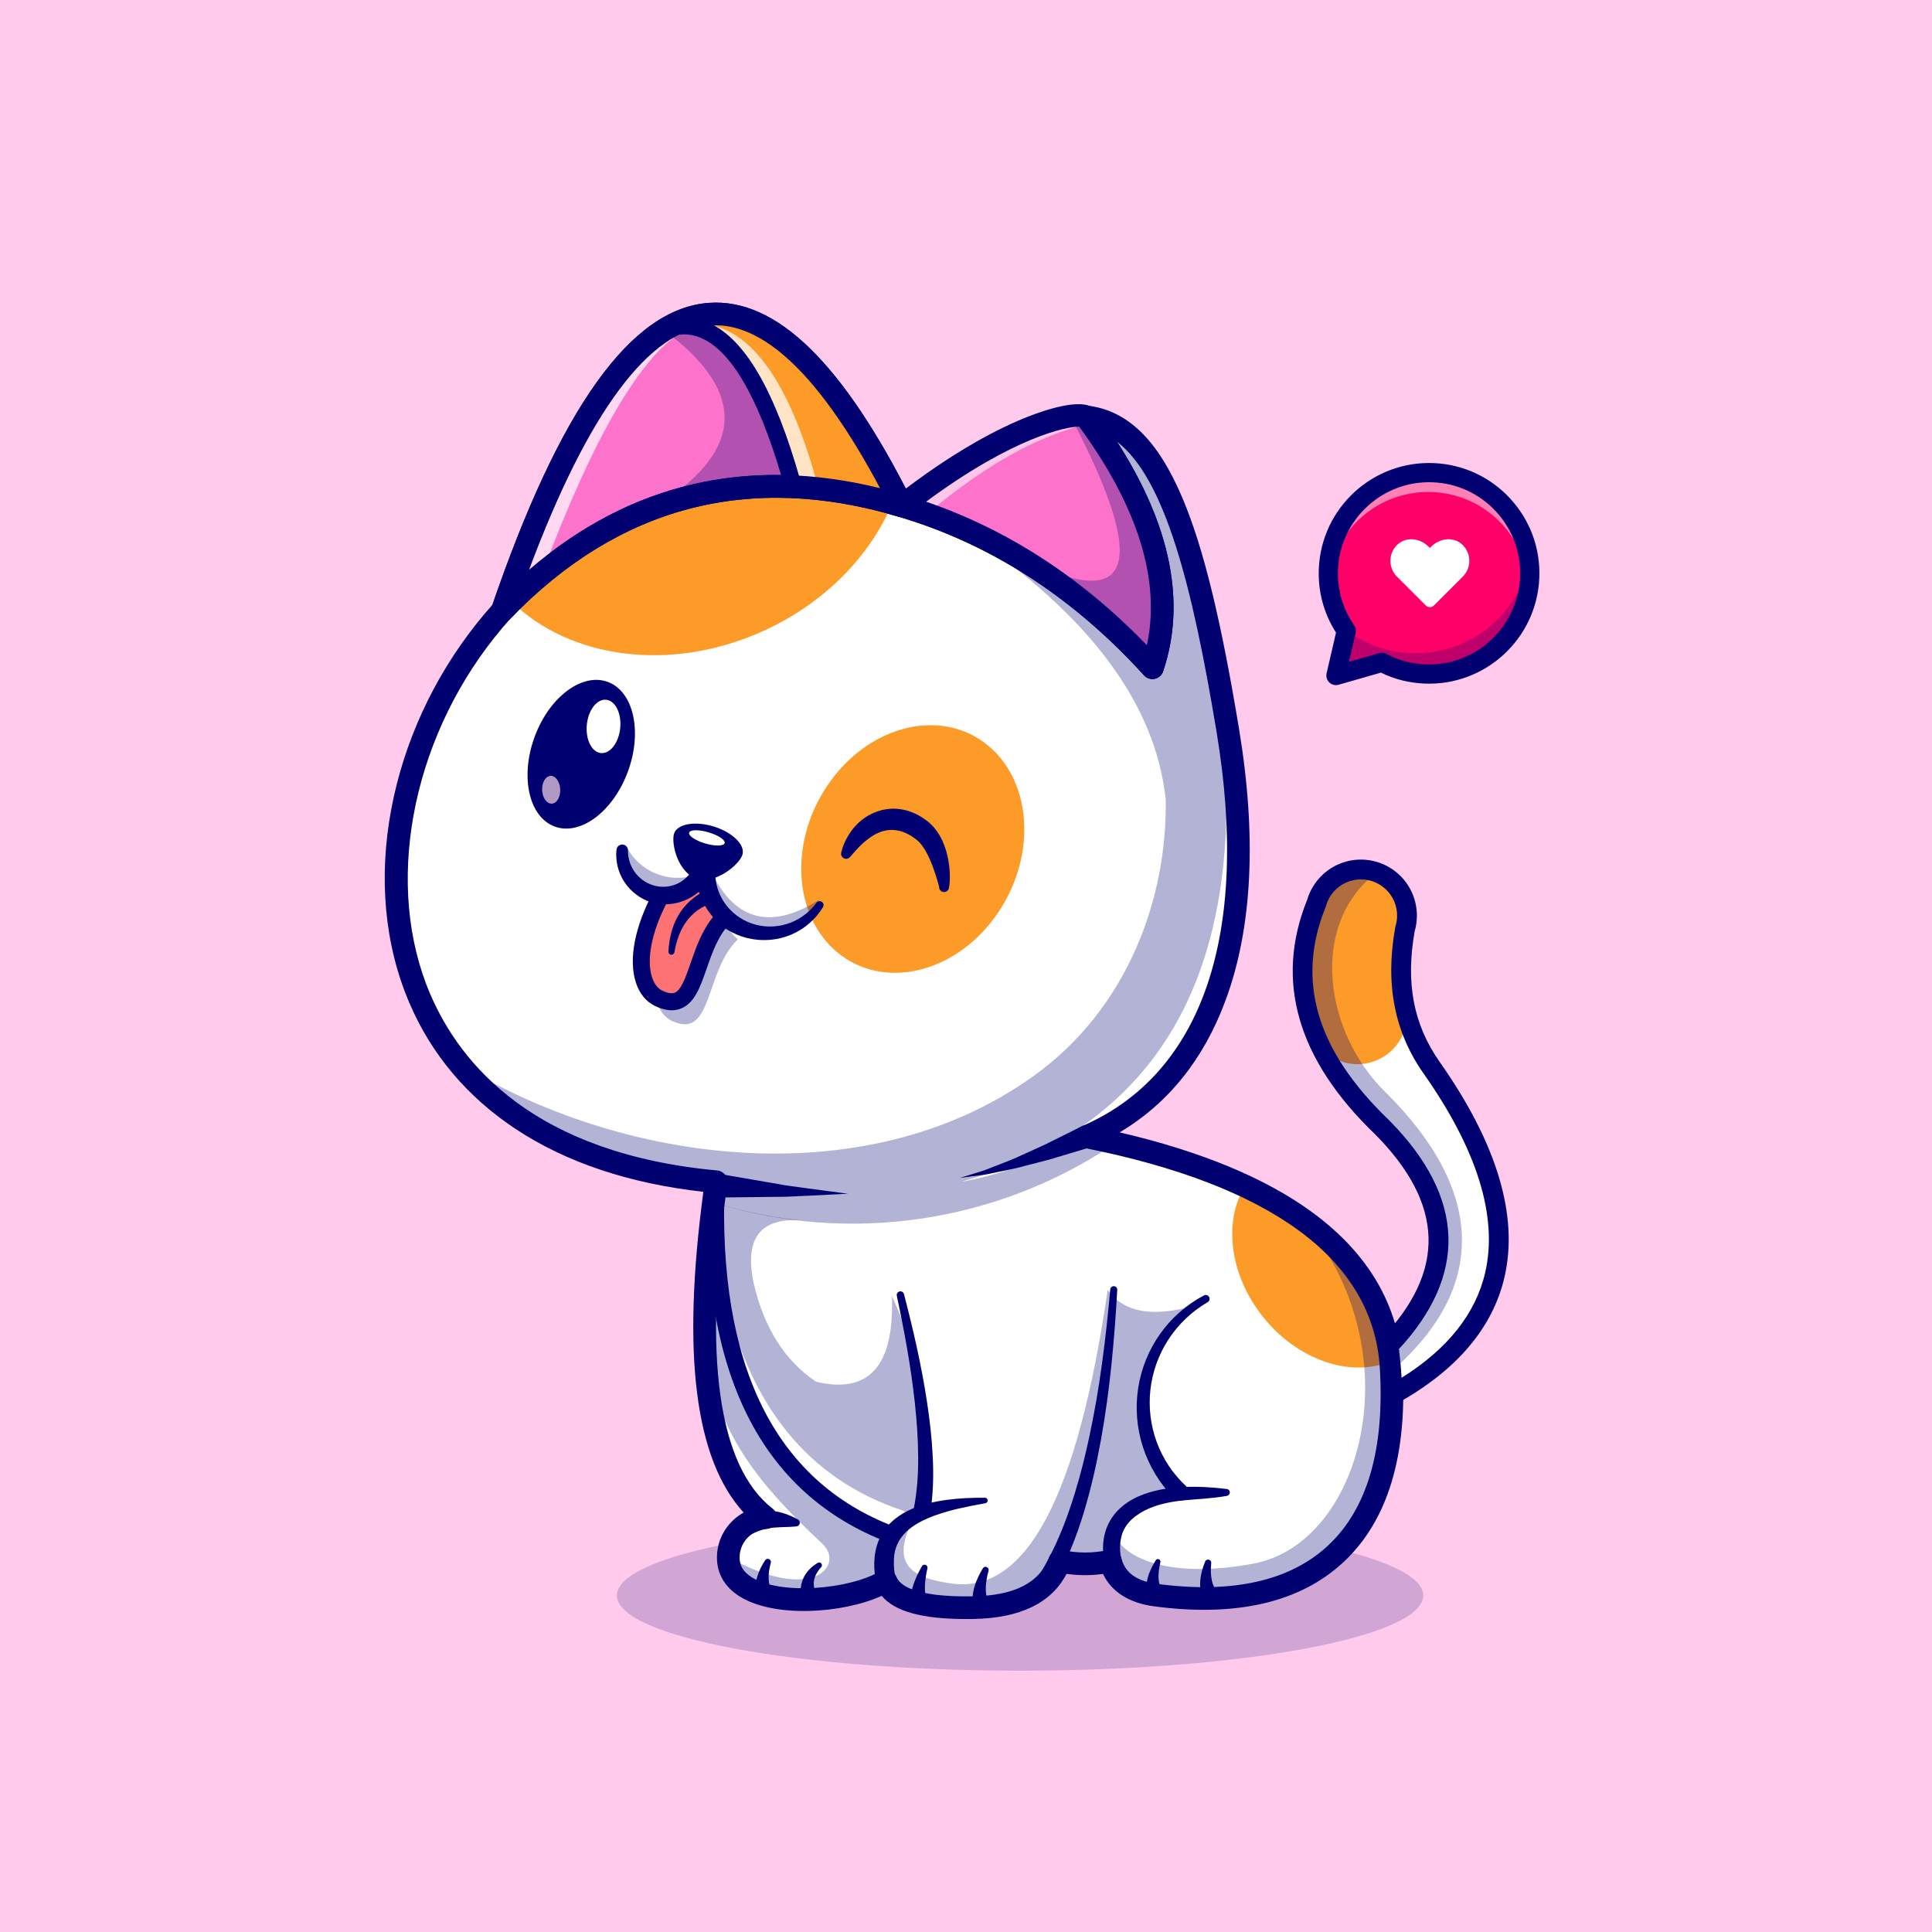 <?xml version="1.0" encoding="utf-8"?>
<!-- Generator: Adobe Illustrator 27.5.0, SVG Export Plug-In . SVG Version: 6.00 Build 0)  -->
<svg version="1.1" id="Layer_1" xmlns="http://www.w3.org/2000/svg" xmlns:xlink="http://www.w3.org/1999/xlink" x="0px" y="0px"
	 viewBox="0 0 4000 4000" style="enable-background:new 0 0 4000 4000;" xml:space="preserve">
<g>
	<g>
		<g>
			<rect style="fill:#FFCAEC;" width="4000" height="4000"/>
		</g>
	</g>
	<g>
		<g>
			<g style="opacity:0.18;">
				<g>
					<path style="fill-rule:evenodd;clip-rule:evenodd;fill:#000071;" d="M2111.899,3147.555
						c460.989,0,834.702,69.711,834.702,155.703c0,86.003-373.713,155.715-834.702,155.715
						c-461.001,0-834.702-69.711-834.702-155.715C1277.197,3217.267,1650.897,3147.555,2111.899,3147.555"/>
				</g>
			</g>
			<g>
				<g>
					<path style="fill-rule:evenodd;clip-rule:evenodd;fill:#FFFFFF;" d="M1585.452,3142.159
						c-120.815-94.076-155.046-325.897-102.677-695.479C354.262,2342.381,818.077,855.028,1748.038,1019.318
						c248.003,43.818,460.178,167.329,637.886,363.166c51.607-153.27,5.808-326.422-137.371-519.455
						c151.469,18.236,225.534,238.318,293.694,650.504c74.291,449.304-47.337,734.231-293.682,839.997
						c385.84,76.343,616.74,233.213,631.589,476.864c21.646,355.535-161.689,515.424-487.896,472.083
						c-53.097-7.062-83.869-32.357-93.148-70.273c-34.599,7.372-70.378,7.372-104.99,0c-23.734,63.356-83.749,94.77-179.999,96.296
						c-104.858,1.671-164.85-16.065-180.009-55.268c-94.137,56.045-336.297,62.342-325.98-55.899
						C1511.686,3176.568,1544.592,3144.58,1585.452,3142.159z"/>
				</g>
			</g>
			<g>
				<g>
					<path style="fill-rule:evenodd;clip-rule:evenodd;fill:#FC9B28;" d="M2577.681,2455.624
						c180.964,85.061,287.16,205.377,301.542,362.702c-82.281,34.885-193.426-1.776-265.643-93.541
						C2544.967,2637.577,2533.004,2527.913,2577.681,2455.624"/>
				</g>
			</g>
			<g>
				<g>
					<path style="fill:#000071;" d="M2000.873,3352.057c-91.196,0-148.076-15.439-175.425-47.988
						c-82.261,37.158-223.076,45.713-293.936,1.245c-33.862-21.25-50.024-52.378-46.738-90.015
						c3.135-36.035,24.634-67.046,54.893-83.691c-101.006-110.498-128.32-328.672-83.433-664.067
						c-152.993-17.148-283.34-60.659-387.72-129.482c-100.835-66.479-175.244-154.658-221.152-262.085
						c-51.148-119.678-64.014-258.362-37.212-401.062c25.977-138.301,87.1-271.118,176.768-384.092
						c87.891-110.732,199.805-196.694,323.638-248.591c138.115-57.883,286.68-73.364,441.558-46.001
						c235.981,41.694,445.171,155.913,622.353,339.683c29.272-135.628-19.292-289.775-144.746-458.911
						c-5.581-7.524-6.147-17.646-1.445-25.747c4.707-8.098,13.789-12.622,23.081-11.504c83.32,10.032,145.884,70.94,196.885,191.68
						c43.242,102.366,79.37,249.873,117.139,478.281c36.802,222.566,27.471,411.238-27.739,560.771
						c-45.132,122.256-118.838,214.15-219.57,273.999c168.599,39.204,302.705,94.878,399.297,165.85
						c115.85,85.122,178.496,192.329,186.191,318.643c11.152,183.12-29.946,319.497-122.144,405.342
						c-89.507,83.35-221.479,114.092-392.251,91.411c-51.626-6.87-88.291-30.381-105.493-67.031
						c-25.142,3.438-50.43,3.369-75.571-0.205c-31.187,60.498-96.196,91.914-193.608,93.462
						C2009.872,3352.023,2005.331,3352.057,2000.873,3352.057z M1834.111,3249.786c2.578,0,5.161,0.425,7.651,1.284
						c6.528,2.251,11.729,7.266,14.219,13.706c6.138,15.879,34.844,42.344,157.769,40.278
						c86.67-1.377,138.491-27.896,158.413-81.079c4.072-10.869,15.459-17.109,26.846-14.707c31.587,6.729,63.628,6.729,95.215,0
						c12.417-2.656,24.653,5.054,27.666,17.363c7.188,29.375,31.899,47.075,73.457,52.603
						c156.211,20.762,275.352-5.903,354.111-79.243c81.45-75.84,117.549-199.712,107.295-368.169
						c-6.812-111.758-63.052-207.212-167.153-283.701c-103.101-75.757-253.018-133.486-445.586-171.587
						c-10.083-1.997-17.69-10.322-18.77-20.542s4.624-19.951,14.067-24.009c249.575-107.148,348.945-396.457,279.8-814.624
						c-50.269-304.006-106.802-526.177-206.382-602.815c111.279,173.291,143.389,332.942,95.415,475.422
						c-2.651,7.881-9.282,13.767-17.422,15.469c-8.164,1.714-16.577-1.038-22.163-7.195
						c-176.025-193.987-386.172-313.706-624.604-355.833c-278.677-49.226-541.211,51.934-720.298,277.566
						c-174.326,219.634-227.842,516.04-133.169,737.566c63.096,147.642,217.446,330.947,594.448,365.791
						c6.392,0.591,12.256,3.774,16.235,8.809c3.98,5.034,5.723,11.479,4.824,17.832c-50.864,358.921-19.282,585.581,93.867,673.687
						c7.7,5.996,10.879,16.138,7.983,25.459s-11.26,15.874-21.006,16.45c-29.033,1.719-52.822,24.849-55.347,53.804
						c-1.724,19.771,6.201,34.453,24.946,46.216c60.234,37.793,203.042,24.79,265.674-12.5
						C1825.785,3250.9,1829.936,3249.786,1834.111,3249.786z"/>
				</g>
			</g>
			<g style="opacity:0.3;">
				<g>
					<path style="fill-rule:evenodd;clip-rule:evenodd;fill:#000071;" d="M1395.617,1900.907
						c-59.074,109.606-47.994,192.295-4.463,212.783c85.324,40.158,67.149-102.342,136.286-168.702
						c-25.987-23.578-42.076-57.237-42.887-93.981C1468.083,1885.057,1432.268,1904.534,1395.617,1900.907"/>
				</g>
			</g>
			<g>
				<g>
					<path style="fill-rule:evenodd;clip-rule:evenodd;fill:#FC9B28;" d="M1058.496,1244.803
						c164.994-171.577,405.435-275.673,689.542-225.485c33.835,5.974,67.005,13.451,99.504,22.374
						c-45.501,108.329-138.873,206.081-266.024,264.151C1389.151,1393.72,1178.693,1363.713,1058.496,1244.803"/>
				</g>
			</g>
			<g>
				<g>
					<path style="fill-rule:evenodd;clip-rule:evenodd;fill:#FC9B28;" d="M2037.176,1536.946
						c98.167,71.837,111.753,228.934,30.354,350.897c-81.389,121.985-226.94,162.632-325.11,90.798
						c-98.167-71.836-111.753-228.922-30.366-350.885C1793.443,1505.771,1938.996,1465.112,2037.176,1536.946"/>
				</g>
			</g>
			<g>
				<g>
					<path style="fill:#000071;" d="M2538.467,3097.349c-30.488,5.266-59.683,6.238-88.411,9.033
						c-28.53,2.93-56.768,8.936-80.425,21.064c-5.84,3.066-11.443,6.421-16.504,10.195l-3.86,2.754l-3.538,3.025
						c-2.488,1.912-4.451,4.224-6.658,6.343c-8.235,8.899-14.141,19.326-17.224,30.896c-2.925,11.587-3.794,24.163-2.078,37.104
						c1.643,12.917,5.427,25.996,10.388,38.911l0.513,1.338c3.479,9.055-1.042,19.216-10.098,22.693
						c-8.909,3.423-18.896-0.92-22.529-9.683c-6.26-15.139-10.994-31.201-13.13-47.996c-2.246-16.726-1.401-34.382,3.445-51.235
						c4.814-16.841,14.133-32.463,26.099-44.749c12.056-12.275,26.328-21.489,41.138-28.269
						c29.829-13.464,61.37-18.23,92.246-20.039c30.979-1.528,61.694,0.386,92.009,4.021c3.962,0.474,6.787,4.07,6.313,8.03
						c-0.388,3.245-2.871,5.728-5.933,6.26L2538.467,3097.349z"/>
				</g>
			</g>
			<g>
				<g>
					<path style="fill:#000071;" d="M2500.381,2695.962c-32.703,19.014-60.681,45.657-81.111,77.043
						c-20.476,31.365-33.35,67.385-37.463,104.233c-4.148,36.848,0.471,74.434,13.232,108.848
						c12.717,34.438,33.533,65.608,60.12,90.366c7.109,6.621,7.507,17.751,0.886,24.863c-6.621,7.109-17.751,7.505-24.861,0.884
						c-0.161-0.149-0.32-0.3-0.471-0.454l-0.098-0.098c-29.385-29.717-51.548-66.243-64.275-105.649
						c-12.788-39.392-16.13-81.599-9.858-122.156c6.226-40.569,22.043-79.426,45.659-112.534
						c23.567-33.145,54.883-60.483,90.52-79.282c3.892-2.053,8.711-0.564,10.764,3.328
						C2505.425,2689.146,2504.048,2693.823,2500.381,2695.962z"/>
				</g>
			</g>
			<g>
				<g>
					<path style="fill:#000071;" d="M2313.149,2670.559c-2.886,51.685-6.719,103.35-12.021,154.937
						c-5.271,51.587-12.358,103.057-21.509,154.277c-9.226,51.206-20.696,102.17-35.942,152.349
						c-15.181,50.166-34.858,99.446-61.086,146.101c-4.761,8.469-15.486,11.475-23.955,6.714s-11.475-15.486-6.714-23.955
						c0.083-0.146,0.168-0.293,0.254-0.437l0.22-0.361c25.847-42.61,46.418-89.146,62.737-137.314
						c16.414-48.174,29.353-97.769,40.117-147.896c10.696-50.154,19.417-100.85,26.35-151.846
						c6.965-50.991,12.495-102.227,17.08-153.579l0.005-0.037c0.356-3.992,3.879-6.936,7.869-6.58
						C2310.457,2663.281,2313.359,2666.675,2313.149,2670.559z"/>
				</g>
			</g>
			<g>
				<g>
					<path style="fill:#000071;" d="M1814.204,3278.198c-2.864-14.053-4.575-28.65-4.128-43.608
						c0.454-14.91,3.047-30.247,8.87-44.602c5.913-14.275,14.697-27.454,25.615-37.766c10.84-10.425,23.186-18.467,35.916-24.719
						c25.591-12.446,52.483-18.34,79.05-22.1c26.643-3.66,53.252-4.614,79.702-4.482c3.14,0.017,5.671,2.573,5.657,5.713
						c-0.015,2.739-1.965,5.017-4.546,5.542l-0.684,0.137c-12.91,2.632-25.786,4.519-38.423,7.505
						c-12.659,2.622-25.227,5.286-37.424,8.84c-24.309,7.021-48.071,15.195-67.715,27.515
						c-19.78,12.158-34.202,28.005-40.701,46.936c-3.401,9.48-4.829,19.978-4.727,30.947c-0.361,11.011,1.348,22.476,3.352,34.211
						l0.41,2.4c1.904,11.143-5.583,21.716-16.726,23.621C1826.79,3296.152,1816.411,3288.967,1814.204,3278.198z"/>
				</g>
			</g>
			<g>
				<g>
					<path style="fill:#000071;" d="M1871.594,2679.302c19.033,73.228,36.067,147.151,47.559,222.432
						c5.735,37.632,10.107,75.603,11.995,113.999c1.953,38.372,1.047,77.285-5.105,116.421c-1.509,9.6-10.513,16.157-20.112,14.648
						s-16.157-10.515-14.648-20.112c0.037-0.234,0.078-0.466,0.125-0.696l0.076-0.374c7.131-35.2,9.768-72.083,9.485-109.106
						c-0.186-37.053-2.805-74.329-6.812-111.521c-8.025-74.436-21.667-148.523-37.388-222.146l-0.007-0.034
						c-0.881-4.119,1.746-8.169,5.862-9.048C1866.626,2672.91,1870.569,2675.383,1871.594,2679.302z"/>
				</g>
			</g>
			<g>
				<g>
					<path style="fill:#000071;" d="M1844.125,3194.293c-2.095,0-4.219-0.376-6.294-1.172
						c-262.876-100.82-388.247-352.192-372.627-747.134c0.376-9.468,8.169-16.895,17.559-16.895c0.239,0,0.474,0.005,0.708,0.015
						c9.707,0.386,17.266,8.564,16.88,18.267c-14.961,378.223,102.822,618.076,350.078,712.905
						c9.068,3.477,13.599,13.647,10.122,22.72C1857.865,3189.996,1851.2,3194.293,1844.125,3194.293z"/>
				</g>
			</g>
			<g>
				<g>
					<path style="fill:#000071;" d="M1519.939,3149.39c9.883-6.614,20.698-12.205,32.18-16.03
						c11.479-3.823,23.569-5.776,35.391-5.737c11.836,0.012,23.34,1.956,34.094,5.2c10.774,3.247,20.837,7.751,30.283,12.954
						c3.738,2.061,5.1,6.763,3.04,10.503c-1.279,2.319-3.572,3.723-6.023,3.965l-3.462,0.315
						c-11.108,1.011-20.693,0.823-29.729,1.355c-8.999,0.557-17.18,0.862-24.998,2.334c-7.791,1.479-15.142,3.574-22.456,6.538
						c-7.373,2.849-14.592,6.65-22.578,10.562l-5.72,2.8c-9.968,4.883-22.012,0.759-26.895-9.211
						C1508.586,3165.789,1511.694,3154.895,1519.939,3149.39z"/>
				</g>
			</g>
			<g>
				<g>
					<g>
						<path style="fill:#000071;" d="M1500.878,2432.414c0,0,63.627,10.987,127.268,21.959c31.736,4.614,63.568,8.564,87.554,11.83
							c24.008,3.173,40.014,5.295,40.014,5.295s-16.126,0.811-40.3,2.027c-24.201,1.121-56.653,3.019-89.13,4.223
							c-64.557,0.704-129.13,1.419-129.13,1.419c-13,0.156-23.674-10.257-23.83-23.256c-0.166-13.002,10.247-23.676,23.258-23.83
							C1497.99,2432.057,1499.529,2432.202,1500.878,2432.414z"/>
					</g>
				</g>
			</g>
			<g>
				<g>
					<g>
						<path style="fill:#000071;" d="M2257.175,2375.346c0,0-16.529,4.961-41.326,12.416c-12.403,3.72-26.871,8.061-42.386,12.701
							c-15.85,4.138-32.762,8.552-49.675,12.963c-16.746,4.699-33.813,8.302-49.829,11.451c-16.055,2.995-30.618,6.966-43.676,8.278
							c-25.737,3.315-42.889,5.521-42.889,5.521s16.47-5.056,41.16-12.64c12.342-3.4,26.167-9.829,41.194-15.386
							c15.002-5.713,30.877-12.01,46.358-19.382c15.53-7.025,31.057-14.05,45.62-20.633c14.492-7.203,28.004-13.918,39.597-19.668
							c23.173-11.544,38.63-19.25,38.63-19.25c11.641-5.784,25.762-1.06,31.558,10.579c5.796,11.629,1.063,25.762-10.567,31.558
							C2259.764,2374.44,2258.391,2374.963,2257.175,2375.346z"/>
					</g>
				</g>
			</g>
			<g>
				<g>
					<path style="fill-rule:evenodd;clip-rule:evenodd;fill:#FD73CB;" d="M1867.341,1047.32
						c197.468,58.334,370.071,171.494,518.583,335.164c51.607-153.27,5.808-326.422-137.371-519.455
						C2234.371,850.531,2093.387,870.651,1867.341,1047.32z"/>
				</g>
			</g>
			<g style="opacity:0.6;">
				<g>
					<path style="fill-rule:evenodd;clip-rule:evenodd;fill:#FFFFFF;" d="M1894.068,1026.878l-4.973,3.735l-1.981,1.502
						l-2.193,1.668l34.145,30.259c106.387-88.805,209.278-152.769,317.932-182.644
						C2126.352,884.976,2015.134,936.547,1894.068,1026.878"/>
				</g>
			</g>
			<g>
				<g>
					<path style="fill:#000071;" d="M2385.922,1405.931c-6.543,0-12.871-2.739-17.363-7.69
						c-146.758-161.736-317.627-272.239-507.856-328.433c-8.423-2.49-14.751-9.475-16.392-18.103
						c-1.646-8.628,1.675-17.451,8.594-22.859c123.779-96.743,218.379-143.911,275.942-166.443
						c32.158-12.588,109.697-39.441,135.21-16.968c1.23,1.086,2.349,2.302,3.33,3.623
						c147.358,198.669,194.712,380.657,140.757,540.908c-2.651,7.881-9.282,13.767-17.427,15.469
						C2389.125,1405.77,2387.514,1405.931,2385.922,1405.931z M1917.431,1038.678c168.999,57.844,322.417,157.615,457.036,297.234
						c28.901-133.921-18.086-285.903-140.049-452.539C2209.159,882.904,2098.866,904.532,1917.431,1038.678z M2238.451,883.773
						L2238.451,883.773L2238.451,883.773z"/>
				</g>
			</g>
			<g>
				<g>
					<path style="fill-rule:evenodd;clip-rule:evenodd;fill:#FD73CB;" d="M1040.14,1264.219
						c231.474-240.109,507.208-312.407,827.201-216.899C1568.957,453.135,1293.214,525.433,1040.14,1264.219z"/>
				</g>
			</g>
			<g>
				<g>
					<path style="fill:#000071;" d="M1040.131,1287.667c-4.199,0-8.428-1.126-12.217-3.44c-9.38-5.732-13.516-17.207-9.956-27.605
						c141.367-412.688,288.731-618.628,450.508-629.595c139.375-9.451,276.626,124.595,419.829,409.771
						c4.199,8.362,3.027,18.418-2.983,25.586c-6.011,7.173-15.713,10.073-24.673,7.405c-309.439-92.351-579.8-21.46-803.618,210.705
						C1052.475,1285.211,1046.337,1287.667,1040.131,1287.667z M1481.767,673.473c-3.384,0-6.758,0.115-10.132,0.342
						c-127.451,8.64-253.901,178.74-376.401,506.021c209.038-179.59,452.905-236.387,726.777-169.148
						C1702.699,786.779,1588.407,673.473,1481.767,673.473z"/>
				</g>
			</g>
			<g style="opacity:0.73;">
				<g>
					<path style="fill-rule:evenodd;clip-rule:evenodd;fill:#FFFFFF;" d="M1069.36,1235.06
						c17.176-16.507,34.577-32.108,52.215-46.824l0.168-0.156l0.381-0.344c108.639-289.056,208.001-457.557,298.095-505.491
						c-66.646,26.324-126.328,73.839-179.08,142.488c-46.333,68.925-91.966,158.268-136.905,267.947
						c-16.495,46.92-31.749,97.62-45.74,152.124L1069.36,1235.06z"/>
				</g>
			</g>
			<g>
				<g>
					<path style="fill-rule:evenodd;clip-rule:evenodd;fill:#FC9B28;" d="M1642.32,1007.474
						c72.406,3.422,147.412,16.685,225.021,39.846c-169.777-338.086-332.231-460.286-487.337-366.815
						c105.183-32.99,192.639,75.984,262.339,326.932L1642.32,1007.474z"/>
				</g>
			</g>
			<g style="opacity:0.73;">
				<g>
					<path style="fill-rule:evenodd;clip-rule:evenodd;fill:#FFFFFF;" d="M1643.453,1007.533c16.6,0.811,33.322,2.135,50.21,3.972
						l0.024,0.012l0.215,0.012l0.811,0.059c-56.248-210.947-132.769-324.214-229.6-339.778
						c14.252,14.311,27.74,29.196,40.454,44.628c24.331,24.02,47.362,58.429,69.103,103.202
						c30.474,56.856,53.026,119.46,67.672,187.798L1643.453,1007.533z"/>
				</g>
			</g>
			<g>
				<g>
					<path style="fill:#000071;" d="M1867.343,1064.908c-1.68,0-3.369-0.242-5.029-0.735
						c-75.806-22.622-150.103-35.788-220.825-39.133c-6.328-0.298-12.012-3.979-14.868-9.636c-0.693-1.372-1.196-2.81-1.504-4.277
						c-47.358-170.107-102.661-273.384-164.375-306.936c-24.009-13.049-48.696-15.305-75.474-6.907
						c-8.491,2.668-17.646-1.443-21.299-9.558c-3.657-8.12-0.669-17.688,6.958-22.285c54.355-32.761,110.532-41.106,166.958-24.778
						c114.087,32.996,226.992,163.433,345.176,398.765c3.149,6.272,2.266,13.813-2.241,19.192
						C1877.426,1062.67,1872.46,1064.908,1867.343,1064.908z M1655.878,990.609c57.422,3.606,116.909,13.328,177.466,28.987
						c-105.527-201.013-208.12-317.061-305.229-345.146c-20.479-5.92-40.625-7.976-60.664-6.15c3.389,1.511,6.753,3.174,10.093,4.99
						C1547.47,711.307,1605.859,815.172,1655.878,990.609z"/>
				</g>
			</g>
			<g>
				<g>
					<path style="fill-rule:evenodd;clip-rule:evenodd;fill:#FFFFFF;" d="M2874.895,2785.932c5.474,43.676,7.799,77.74,6.976,102.2
						c260.323-144.169,294.971-374.915,82.296-677.363c-51.954-73.874-77.298-164.266-55.268-287.363
						c10.005-32.857,1.585-68.529-22.03-93.456c-23.615-24.929-58.798-35.232-92.134-27.003
						c-33.334,8.217-59.68,33.727-68.983,66.778c-65.095,160.234-19.834,314.971,135.773,464.198
						C3012.754,2486.442,3017.214,2637.101,2874.895,2785.932z"/>
				</g>
			</g>
			<g>
				<g>
					<path style="fill-rule:evenodd;clip-rule:evenodd;fill:#FC9B28;" d="M2912.94,2102.761
						c-13.847-51.38-16.424-110.214-4.042-179.354c10.005-32.857,1.585-68.529-22.03-93.456
						c-23.615-24.929-58.798-35.232-92.134-27.003c-33.334,8.217-59.68,33.727-68.983,66.778
						c-41.947,103.236-38.058,204.195,11.629,302.866c28.886,29.47,72.633,38.712,110.989,23.471
						C2886.714,2180.809,2912.176,2144.026,2912.94,2102.761"/>
				</g>
			</g>
			<g>
				<g>
					<path style="fill:#000071;" d="M2881.869,2908.649c-3.716,0-7.432-1.011-10.713-3.018c-6.304-3.857-10.044-10.806-9.795-18.193
						c0.786-23.262-1.509-56.553-6.821-98.95c-0.771-6.128,1.26-12.271,5.527-16.733
						c134.292-140.439,130.063-278.872-12.935-423.198c-161.079-154.565-208.447-317.905-140.806-485.53
						c11.567-39.534,43.457-70.129,83.496-80c40.42-9.976,83.311,2.598,111.938,32.815c28.335,29.907,38.672,72.83,27.129,112.31
						c-18.975,107.275-2.422,193.354,52.056,270.815c118.164,168.042,163.257,317.671,134.028,444.736
						c-24.277,105.537-99.36,193.813-223.164,262.378C2888.715,2907.794,2885.287,2908.649,2881.869,2908.649z M2896.43,2792.99
						c2.681,22.603,4.473,42.378,5.396,59.6c95.376-59.692,153.574-132.944,173.159-218.086
						c26.504-115.229-16.426-253.823-127.603-411.934c-60.542-86.079-79.736-185.122-58.682-302.776
						c0.142-0.798,0.332-1.587,0.566-2.363c7.837-25.728,1.211-53.84-17.29-73.367c-18.501-19.521-46.211-27.644-72.324-21.196
						c-26.118,6.438-46.865,26.523-54.15,52.417c-0.205,0.735-0.454,1.457-0.742,2.163
						c-62.178,153.057-19.341,297.524,130.967,441.67c0.122,0.122,0.244,0.239,0.366,0.361
						c79.043,79.717,120.327,160.879,122.705,241.226C3001.113,2638.932,2966.684,2717.037,2896.43,2792.99z"/>
				</g>
			</g>
			<g style="opacity:0.3;">
				<g>
					<path style="fill-rule:evenodd;clip-rule:evenodd;fill:#000071;" d="M2844.409,1810.707
						c-15.908-4.653-33.024-5.154-49.685-1.05c-33.324,8.217-59.67,33.727-68.974,66.778
						c-65.095,160.246-19.834,314.971,135.773,464.198c145.483,146.721,155.119,291.713,28.947,435.012
						c1.229,17.521,1.979,35.244,2.194,53.158c183.409-167.068,182.275-363.918-25.547-568.915
						c-124.095-122.415-156.215-340.53-22.672-449.159L2844.409,1810.707z"/>
				</g>
			</g>
			<g>
				<g>
					<path style="fill-rule:evenodd;clip-rule:evenodd;fill:#000071;" d="M1477.615,1711.182
						c39.092,12.035,65.711,38.233,59.487,58.512c-6.228,20.278-55.262,61.524-94.354,49.489
						c-39.109-12.048-53.48-72.78-47.235-93.058C1401.737,1705.864,1438.506,1699.151,1477.615,1711.182z"/>
				</g>
			</g>
			<g>
				<g>
					<path style="fill:#000071;" d="M1480.886,1803.828c-0.813,22.717,5.823,45.994,19.18,65.408
						c13.286,19.434,33.14,34.731,56.172,42.69c22.991,8.01,48.909,8.564,72.939,1.047c24.033-7.432,45.913-22.881,61.272-43.838
						c2.629-3.606,7.683-4.399,11.292-1.77c3.391,2.471,4.265,7.136,2.175,10.679c-15.063,25.193-38.628,45.732-66.509,57.297
						c-27.81,11.67-59.824,14.277-89.917,6.868c-30.095-7.3-58.157-24.626-78.499-49.065c-20.432-24.338-33.049-55.737-34.99-88.289
						l-0.029-0.469c-0.771-12.947,9.099-24.067,22.046-24.839s24.07,9.097,24.841,22.046
						C1480.903,1802.332,1480.908,1803.103,1480.886,1803.828z"/>
				</g>
			</g>
			<g>
				<g>
					<path style="fill:#000071;" d="M1478.55,1814.556c-12.063,22.869-32.173,41.025-55.452,50.603
						c-23.24,9.724-49.6,10.894-73.032,3.672c-23.484-7.104-44.004-22.532-57.119-42.461
						c-13.242-19.873-19.065-44.148-16.577-67.217c0.706-6.538,6.577-11.267,13.113-10.562c6.135,0.662,10.674,5.869,10.632,11.909
						l-0.002,0.156c-0.188,17.8,5.984,35.127,16.802,48.401c10.784,13.333,25.981,22.373,42.131,25.591
						c16.16,3.269,32.93,0.669,46.848-6.836c13.96-7.471,24.746-19.646,30.442-33.682c4.88-12.021,18.582-17.81,30.603-12.93
						s17.81,18.582,12.93,30.603c-0.293,0.723-0.615,1.421-0.969,2.095L1478.55,1814.556z"/>
				</g>
			</g>
			<g>
				<g>
					<path style="fill-rule:evenodd;clip-rule:evenodd;fill:#FD7373;" d="M1368.494,1854.245
						c-59.084,109.594-47.992,192.292-4.46,212.783c85.312,40.156,67.147-102.354,136.286-168.714
						c-25.977-23.568-42.066-57.237-42.877-93.971C1440.961,1838.395,1405.145,1857.87,1368.494,1854.245z"/>
				</g>
			</g>
			<g>
				<g>
					<path style="fill:#000071;" d="M1390.639,2091.666c-10.425,0-21.719-2.9-34.097-8.726
						c-18.565-8.74-32.368-25.459-39.907-48.359c-15.752-47.813-2.49-116.584,36.382-188.682c3.359-6.245,10.078-9.888,17.212-9.155
						c29.609,2.903,58.364-13.167,71.387-40.066c3.54-7.314,11.626-11.243,19.57-9.521c7.939,1.731,13.662,8.674,13.843,16.797
						c0.684,30.911,14.209,60.557,37.109,81.336c3.613,3.276,5.698,7.903,5.767,12.778s-1.89,9.558-5.405,12.934
						c-24.971,23.97-37.9,61.208-49.312,94.063c-13.203,38.032-24.604,70.879-52.456,82.598
						C1404.389,2090.333,1397.714,2091.666,1390.639,2091.666z M1378.925,1872.243c-29.99,59.177-40.791,115.188-28.882,151.338
						c3.096,9.409,9.341,21.821,21.479,27.534c11.084,5.22,19.692,6.597,25.562,4.131c13.408-5.645,22.866-32.881,32.876-61.716
						c10.947-31.521,23.145-66.663,46.172-94.861c-13.237-15.296-23.198-33.164-29.307-52.334
						C1428.115,1862.406,1404.091,1871.818,1378.925,1872.243z"/>
				</g>
			</g>
			<g>
				<g>
					<path style="fill:#000071;" d="M1474.756,1869.304c-10.5,3.555-20.474,8.381-29.448,14.702
						c-8.984,6.301-16.968,14.082-23.65,23.101c-13.464,18.044-21.323,40.767-25.32,64.282l-0.01,0.059
						c-0.581,3.411-3.813,5.706-7.224,5.125c-3.176-0.54-5.383-3.381-5.205-6.523c1.401-25.11,6.792-51.082,20.234-74.348
						c6.665-11.575,15.31-22.266,25.496-31.306c10.166-9.075,21.797-16.445,33.999-22.205l0.156-0.073
						c7.334-3.462,16.084-0.322,19.546,7.012c3.459,7.334,0.32,16.084-7.014,19.546
						C1475.808,1868.914,1475.278,1869.126,1474.756,1869.304z"/>
				</g>
			</g>
			<g>
				<g>
					<path style="fill:#000071;" d="M2507.727,3236.323c-1.331,12.39-1.191,24.692,1.311,35.747
						c2.461,11.079,7.341,20.569,14.05,27.817c6.707,7.246,6.267,18.555-0.979,25.261c-7.244,6.707-18.555,6.27-25.261-0.977
						c-1.235-1.333-2.229-2.805-2.981-4.363l-0.61-1.287c-6.956-14.563-9.348-30.53-8.264-45.063
						c1.035-14.626,5.044-28.035,10.171-40.459c1.382-3.345,5.212-4.939,8.56-3.557c2.754,1.135,4.321,3.933,4.021,6.75
						L2507.727,3236.323z"/>
				</g>
			</g>
			<g>
				<g>
					<path style="fill:#000071;" d="M2402.405,3234.292c-2.712,12.053-4.551,24.351-3.647,35.293
						c0.432,5.415,1.66,10.386,3.599,13.992c1.929,3.679,4.514,5.515,7.148,6.758c9.136,4.304,13.052,15.203,8.745,24.338
						s-15.203,13.052-24.338,8.745c-2.39-1.125-4.421-2.703-6.042-4.583l-2.458-2.878c-6.377-7.454-10.303-16.909-11.177-25.454
						c-0.984-8.601,0.122-16.345,1.904-23.359c3.687-14.021,10.002-25.708,16.729-36.812c1.494-2.466,4.707-3.254,7.173-1.76
						c1.97,1.191,2.869,3.477,2.393,5.605L2402.405,3234.292z"/>
				</g>
			</g>
			<g>
				<g>
					<path style="fill:#000071;" d="M2046.672,3252.244c-3.484,12.678-5.82,25.518-5.723,37.625
						c0.044,12.104,2.869,23.142,8.186,31.323c5.381,8.284,3.03,19.358-5.251,24.741c-8.284,5.381-19.36,3.03-24.741-5.251
						c-0.994-1.528-1.724-3.154-2.2-4.819l-0.408-1.458c-2.356-8.372-3.237-16.868-2.974-24.956
						c0.259-8.103,1.616-15.811,3.621-23.071c4.053-14.529,10.515-27.354,17.703-39.309c1.846-3.071,5.833-4.065,8.904-2.219
						c2.549,1.533,3.667,4.539,2.917,7.273L2046.672,3252.244z"/>
				</g>
			</g>
			<g>
				<g>
					<path style="fill:#000071;" d="M1920.12,3247.183c-2.832,12.292-4.863,24.644-5.208,36.526
						c-0.376,11.833,1.172,23.23,5.032,32.031c3.975,9.06-0.149,19.626-9.209,23.601s-19.626-0.149-23.601-9.209
						c-0.791-1.804-1.262-3.667-1.436-5.527l-0.115-1.348c-1.45-16.25,1.631-30.862,6.069-44.026
						c4.519-13.196,10.564-25.183,17.153-36.597c1.699-2.944,5.466-3.955,8.413-2.253c2.4,1.384,3.513,4.143,2.925,6.709
						L1920.12,3247.183z"/>
				</g>
			</g>
			<g>
				<g>
					<path style="fill:#000071;" d="M1700.134,3244.602c-8.623,9.424-14.424,20.413-15.212,30.925
						c-0.837,10.527,2.659,20.554,8.281,30.11c5,8.496,2.163,19.436-6.331,24.434c-8.496,4.998-19.436,2.163-24.434-6.333
						c-0.923-1.57-1.58-3.223-1.982-4.905l-0.203-0.889c-1.819-7.781-2.917-15.947-2.705-24.27c0.195-8.301,1.79-16.741,4.958-24.39
						c3.176-7.659,7.815-14.377,13.123-19.893c5.317-5.54,11.262-9.961,17.388-13.65c2.712-1.633,6.235-0.757,7.869,1.956
						c1.34,2.224,0.991,4.998-0.676,6.824L1700.134,3244.602z"/>
				</g>
			</g>
			<g>
				<g>
					<path style="fill:#000071;" d="M1595.845,3235.75c-3.074,11.025-4.797,22.153-4.443,32.639
						c0.322,10.496,2.783,20.173,7.08,28.438c4.57,8.782,1.155,19.602-7.627,24.17c-8.782,4.57-19.602,1.155-24.17-7.627
						c-0.92-1.768-1.516-3.621-1.812-5.486l-0.205-1.375c-2.205-14.419-0.82-28.806,2.971-41.599
						c3.779-12.856,9.729-24.272,16.56-34.602c1.978-2.993,6.011-3.816,9.004-1.836c2.407,1.594,3.411,4.517,2.678,7.156
						L1595.845,3235.75z"/>
				</g>
			</g>
			<g style="opacity:0.3;">
				<g>
					<path style="fill-rule:evenodd;clip-rule:evenodd;fill:#000071;" d="M1484.769,2492.22
						c276.483,83.224,575.749,39.252,816.656-120.161c-16.292-3.661-32.894-7.157-49.794-10.496
						c-112.696,46.668-199.75,75.056-261.171,85.144c465.356-132.886,634.845-522.256,508.483-1168.11
						c-57.928-255.9-129.022-393.295-247.324-407.536c143.179,193.033,188.978,366.185,137.359,519.455
						c-13.488-14.873-27.181-29.328-41.075-43.366c-79.934-97.332-194.571-178.125-343.955-242.351
						c251.987,169.242,388.5,352.734,409.538,550.441c3.341,205.758-79.467,433.571-274.039,572.874
						c-352.589,252.429-860.652,178.995-1194.47-29.445c104.657,134.161,280.313,231.96,540.852,256.042
						C1485.328,2467.364,1484.983,2479.865,1484.769,2492.22"/>
				</g>
			</g>
			<g style="opacity:0.3;">
				<g>
					<path style="fill-rule:evenodd;clip-rule:evenodd;fill:#000071;" d="M1908.774,3135.594
						c8.134-43.116,9.768-96.416,4.866-159.901c-3.818-49.448-11.593-105.075-23.329-166.89
						c-10.96-45.31-25.51-87.029-43.688-125.148c5.117,144.205-47.23,203.243-157.039,177.1
						c-64.892-43.676-107.984-111.861-129.308-204.53c-19.25-91.526,13.143-134.76,97.19-129.691
						c-37.784-4.092-75.449-10.401-112.816-18.977c-21.087-4.829-42.088-10.386-62.948-16.661
						c-1.087,63.021,1.585,122.034,8.026,177.029l7.264-2.804c51.26,243.186,175.429,397.313,372.494,462.41
						c7.965,5.296,15.42,10.459,22.35,15.503C1897.157,3140.377,1902.785,3137.895,1908.774,3135.594"/>
				</g>
			</g>
			<g style="opacity:0.3;">
				<g>
					<path style="fill-rule:evenodd;clip-rule:evenodd;fill:#000071;" d="M2496.521,2695.714
						c-99.018,33.967-166.748,25.667-203.159-24.892c-62.091,424.59-166.748,627.786-321.115,607.976
						c-92.921-11.927-127.603-45.383-80.41-135.764c-91.25,85.933-83.392,147.869,23.578,185.82
						c154.953,27.55,250.199-7.814,285.763-106.101c28.708,23.652,61.341,29.055,97.931,16.16
						c-2.814-83.473,39.037-133.446,125.554-149.928C2329.439,2927.366,2353.388,2796.268,2496.521,2695.714"/>
				</g>
			</g>
			<g style="opacity:0.3;">
				<g>
					<path style="fill-rule:evenodd;clip-rule:evenodd;fill:#000071;" d="M2508.172,3315.913
						c179.591,3.674,330.179-141.546,375.63-315.914c45.454-174.381-24.174-358.432-173.653-459.081
						c213.8,269.757,107.449,655.443-115.639,696.53c-163.421,30.09-262.507-5.569-287.47-60.171
						C2289.104,3290.593,2356.143,3336.809,2508.172,3315.913"/>
				</g>
			</g>
			<g style="opacity:0.3;">
				<g>
					<path style="fill-rule:evenodd;clip-rule:evenodd;fill:#000071;" d="M1495.882,2712.433
						c51.465,249.627,165.949,409.385,343.467,479.286c-12.071,22.853-13.813,52.252-5.237,88.221
						c-11.021,7.504-33.002,16.102-65.989,25.811c-140.891,38.725-227.551,11.485-259.991-81.709
						c175.751,97.618,241.515,16.111,194.405-27.958c-132.232-123.668-210.839-221.682-242.29-388.212
						C1454.891,2740.916,1466.771,2709.094,1495.882,2712.433"/>
				</g>
			</g>
			<g style="opacity:0.3;">
				<g>
					<path style="fill-rule:evenodd;clip-rule:evenodd;fill:#000071;" d="M1474.463,1808.797
						c-8.229,58.143,28.886,113.065,85.896,127.115c57.01,14.05,115.402-17.34,135.129-72.657
						C1597.057,1925,1523.386,1906.847,1474.463,1808.797"/>
				</g>
			</g>
			<g style="opacity:0.3;">
				<g>
					<path style="fill-rule:evenodd;clip-rule:evenodd;fill:#000071;" d="M1298.008,1754.794
						c-10.997,36.365,7.083,75.185,41.993,90.166c34.922,14.992,75.508,1.37,94.306-31.654
						C1380.79,1827.844,1324.33,1803.596,1298.008,1754.794"/>
				</g>
			</g>
			<g style="opacity:0.3;">
				<g>
					<path style="fill-rule:evenodd;clip-rule:evenodd;fill:#000071;" d="M2385.911,1382.484
						c-67.396-79.408-163.465-158.089-288.171-236.064c247.06,129.25,286.503,34.289,118.312-284.905
						C2377.86,1009.514,2434.477,1183.177,2385.911,1382.484"/>
				</g>
			</g>
			<g style="opacity:0.3;">
				<g>
					<path style="fill-rule:evenodd;clip-rule:evenodd;fill:#000071;" d="M1642.342,1014.146
						c-139.398-8.217-276.066,25.083-410.015,99.922c298.347-133.255,347.448-275.507,147.283-426.747
						C1509.861,679.829,1597.428,788.768,1642.342,1014.146"/>
				</g>
			</g>
			<g>
				<g>
					<path style="fill:#000071;" d="M1040.131,1287.667c-4.199,0-8.428-1.126-12.217-3.44c-9.38-5.732-13.516-17.207-9.956-27.605
						c141.367-412.688,288.731-618.628,450.508-629.595c139.375-9.451,276.626,124.595,419.829,409.771
						c4.199,8.362,3.027,18.418-2.983,25.586c-6.011,7.173-15.713,10.073-24.673,7.405c-309.439-92.351-579.8-21.46-803.618,210.705
						C1052.475,1285.211,1046.337,1287.667,1040.131,1287.667z M1481.767,673.473c-3.384,0-6.758,0.115-10.132,0.342
						c-127.451,8.64-253.901,178.74-376.401,506.021c209.038-179.59,452.905-236.387,726.777-169.148
						C1702.699,786.779,1588.407,673.473,1481.767,673.473z"/>
				</g>
			</g>
			<g>
				<g>
					<path style="fill:#FFFFFF;" d="M1500.297,1745.593c-1.877,6.373-19.855,6.692-40.155,0.714
						c-20.3-5.978-35.235-15.991-33.358-22.363c1.877-6.373,19.854-6.692,40.155-0.714
						C1487.238,1729.208,1502.173,1739.22,1500.297,1745.593z"/>
				</g>
			</g>
			<g>
				<g>
					<g>
						<g>
							<g>
								
									<ellipse transform="matrix(0.343 -0.939 0.939 0.343 -675.88 2156.555)" style="fill:#000071;" cx="1204.066" cy="1561.553" rx="159.542" ry="103.057"/>
							</g>
						</g>
					</g>
				</g>
				<g>
					<g>
						<g>
							<g>
								<path style="fill:#FFFFFF;" d="M1251.371,1448.688c-19.294,1.215-35.761,26.937-36.778,57.451
									c-1.018,30.514,13.797,54.264,33.092,53.048c19.293-1.215,35.76-26.937,36.777-57.45
									C1285.481,1471.223,1270.666,1447.472,1251.371,1448.688z"/>
							</g>
						</g>
					</g>
				</g>
				<g>
					<g>
						<g>
							<g>
								<path style="fill:#B199C5;" d="M1136.507,1606.982c-10.044,3.382-16.099,18.724-13.527,34.265
									c2.571,15.543,12.798,25.401,22.84,22.018c10.043-3.38,16.099-18.723,13.526-34.264
									C1156.776,1613.46,1146.548,1603.601,1136.507,1606.982z"/>
							</g>
						</g>
					</g>
				</g>
			</g>
			<g>
				<g>
					<path style="fill:#000072;" d="M1944.414,1835.52c-0.2,0.225-0.325-0.52-0.52-1.157l-0.591-2.141l-1.248-4.551l-2.7-9.255
						c-1.887-6.167-3.882-12.271-5.979-18.267c-4.219-11.98-9.06-23.499-14.546-33.979c-5.62-10.366-11.98-19.778-19.331-26.052
						c-3.247-2.832-8.191-6.404-12.776-9.268c-4.639-2.915-9.441-5.273-14.263-7.239c-19.275-7.959-39.749-7.126-58.987,2.986
						c-9.563,5.029-18.828,11.841-27.688,19.978c-8.901,8.113-17.114,17.625-25.796,27.595l-0.251,0.288
						c-3.809,4.377-10.444,4.836-14.819,1.025c-3.074-2.673-4.209-6.755-3.296-10.457c3.501-14.087,9.492-27.747,17.988-40.305
						c8.328-12.651,19.46-24.092,33-33.044c13.574-8.835,29.749-15.054,46.758-16.792c16.995-1.86,34.434,0.962,49.746,7.207
						c7.688,3.093,14.902,6.987,21.636,11.35c6.638,4.602,12.703,8.958,19.128,15.549c11.97,12.676,19.741,26.851,25.115,41.057
						c2.771,7.085,4.873,14.258,6.526,21.436c1.746,7.151,2.883,14.355,3.755,21.523c0.835,7.178,1.255,14.363,1.292,21.555
						c-0.02,3.606-0.049,7.2-0.317,10.847c-0.134,1.826-0.239,3.65-0.471,5.54l-0.376,2.917l-0.596,3.901
						c-0.62,5.63-5.688,9.692-11.321,9.072S1943.794,1841.152,1944.414,1835.52z"/>
				</g>
			</g>
		</g>
		<g>
			<g>
				<g>
					<path style="fill:#FF0068;" d="M2787.454,1305.468c-25.048-36.239-38.891-80.654-36.703-128.057
						c5.313-115.056,102.89-204.021,217.946-198.708c115.056,5.313,204.021,102.891,198.708,217.947
						c-5.313,115.056-102.891,204.02-217.947,198.708c-32.003-1.478-61.975-10.113-88.474-24.257l-95.143,27.028L2787.454,1305.468z
						"/>
				</g>
			</g>
			<g style="opacity:0.5;">
				<g>
					<g>
						<path style="fill:#FFFFFF;" d="M2966.077,1018.766c-107.49-4.714-199.512,72.812-215.285,176.84
							c-0.456-7.338-0.573-14.762-0.244-22.272c5.047-115.068,102.418-204.258,217.487-199.211
							c115.068,5.047,204.258,102.419,199.211,217.487c-0.331,7.543-1.081,14.967-2.184,22.269
							C3158.507,1108.821,3073.602,1023.482,2966.077,1018.766z"/>
					</g>
				</g>
			</g>
			<g>
				<g>
					<path style="fill:#000071;" d="M2765.947,1418.483c-5.029,0-9.946-1.909-13.696-5.466c-5.107-4.849-7.271-12.039-5.688-18.904
						l19.473-84.348c-25.361-39.67-37.637-85.369-35.562-132.727c5.518-125.845,112.148-223.721,238.237-218.218
						c60.957,2.673,117.231,28.926,158.442,73.923c41.216,44.997,62.441,103.35,59.766,164.309
						c-5.522,125.842-112.188,223.779-238.232,218.215c-31.494-1.382-61.631-8.997-89.692-22.649l-87.568,25.093
						C2769.618,1418.229,2767.778,1418.483,2765.947,1418.483z M2861.03,1351.444c3.228,0,6.431,0.786,9.331,2.324
						c24.844,13.191,51.782,20.508,80.073,21.748c103.701,4.526,192.178-76.282,196.738-180.207
						c2.207-50.342-15.322-98.533-49.355-135.691c-34.038-37.161-80.508-58.84-130.854-61.047
						c-103.716-4.529-192.178,76.282-196.743,180.207c-1.816,41.584,9.756,81.609,33.467,115.75
						c3.203,4.609,4.307,10.357,3.047,15.825l-13.809,59.807l62.627-17.944C2857.348,1351.7,2859.189,1351.444,2861.03,1351.444z"/>
				</g>
			</g>
			<g style="opacity:0.25;">
				<g>
					<path style="fill:#000071;" d="M2786.061,1303.946c59.849,44.894,139.645,61.417,216.521,37.433
						c85.256-26.599,145.145-96.213,163.391-177.513c1.169,10.57,1.554,21.361,1.073,32.316
						c-5.047,115.068-102.419,204.258-217.487,199.211c-32.006-1.404-61.998-9.969-88.529-24.053l-95.081,27.248l21.397-92.71
						C2786.905,1305.242,2786.494,1304.586,2786.061,1303.946z"/>
				</g>
			</g>
			<g>
				<g>
					<path style="fill:#FFFFFF;" d="M2892.204,1128.496L2892.204,1128.496c18.048-18.048,47.31-14.814,65.358,3.234l2.809,2.809
						l2.809-2.809c18.048-18.048,47.31-21.282,65.358-3.234l0,0c18.048,18.048,18.048,47.31,0,65.358l-2.809,2.809l-56.743,56.743
						c-4.758,4.758-12.472,4.758-17.23,0l-56.743-56.743l-2.809-2.809C2874.156,1175.806,2874.156,1146.544,2892.204,1128.496z"/>
				</g>
			</g>
		</g>
	</g>
</g>
</svg>
